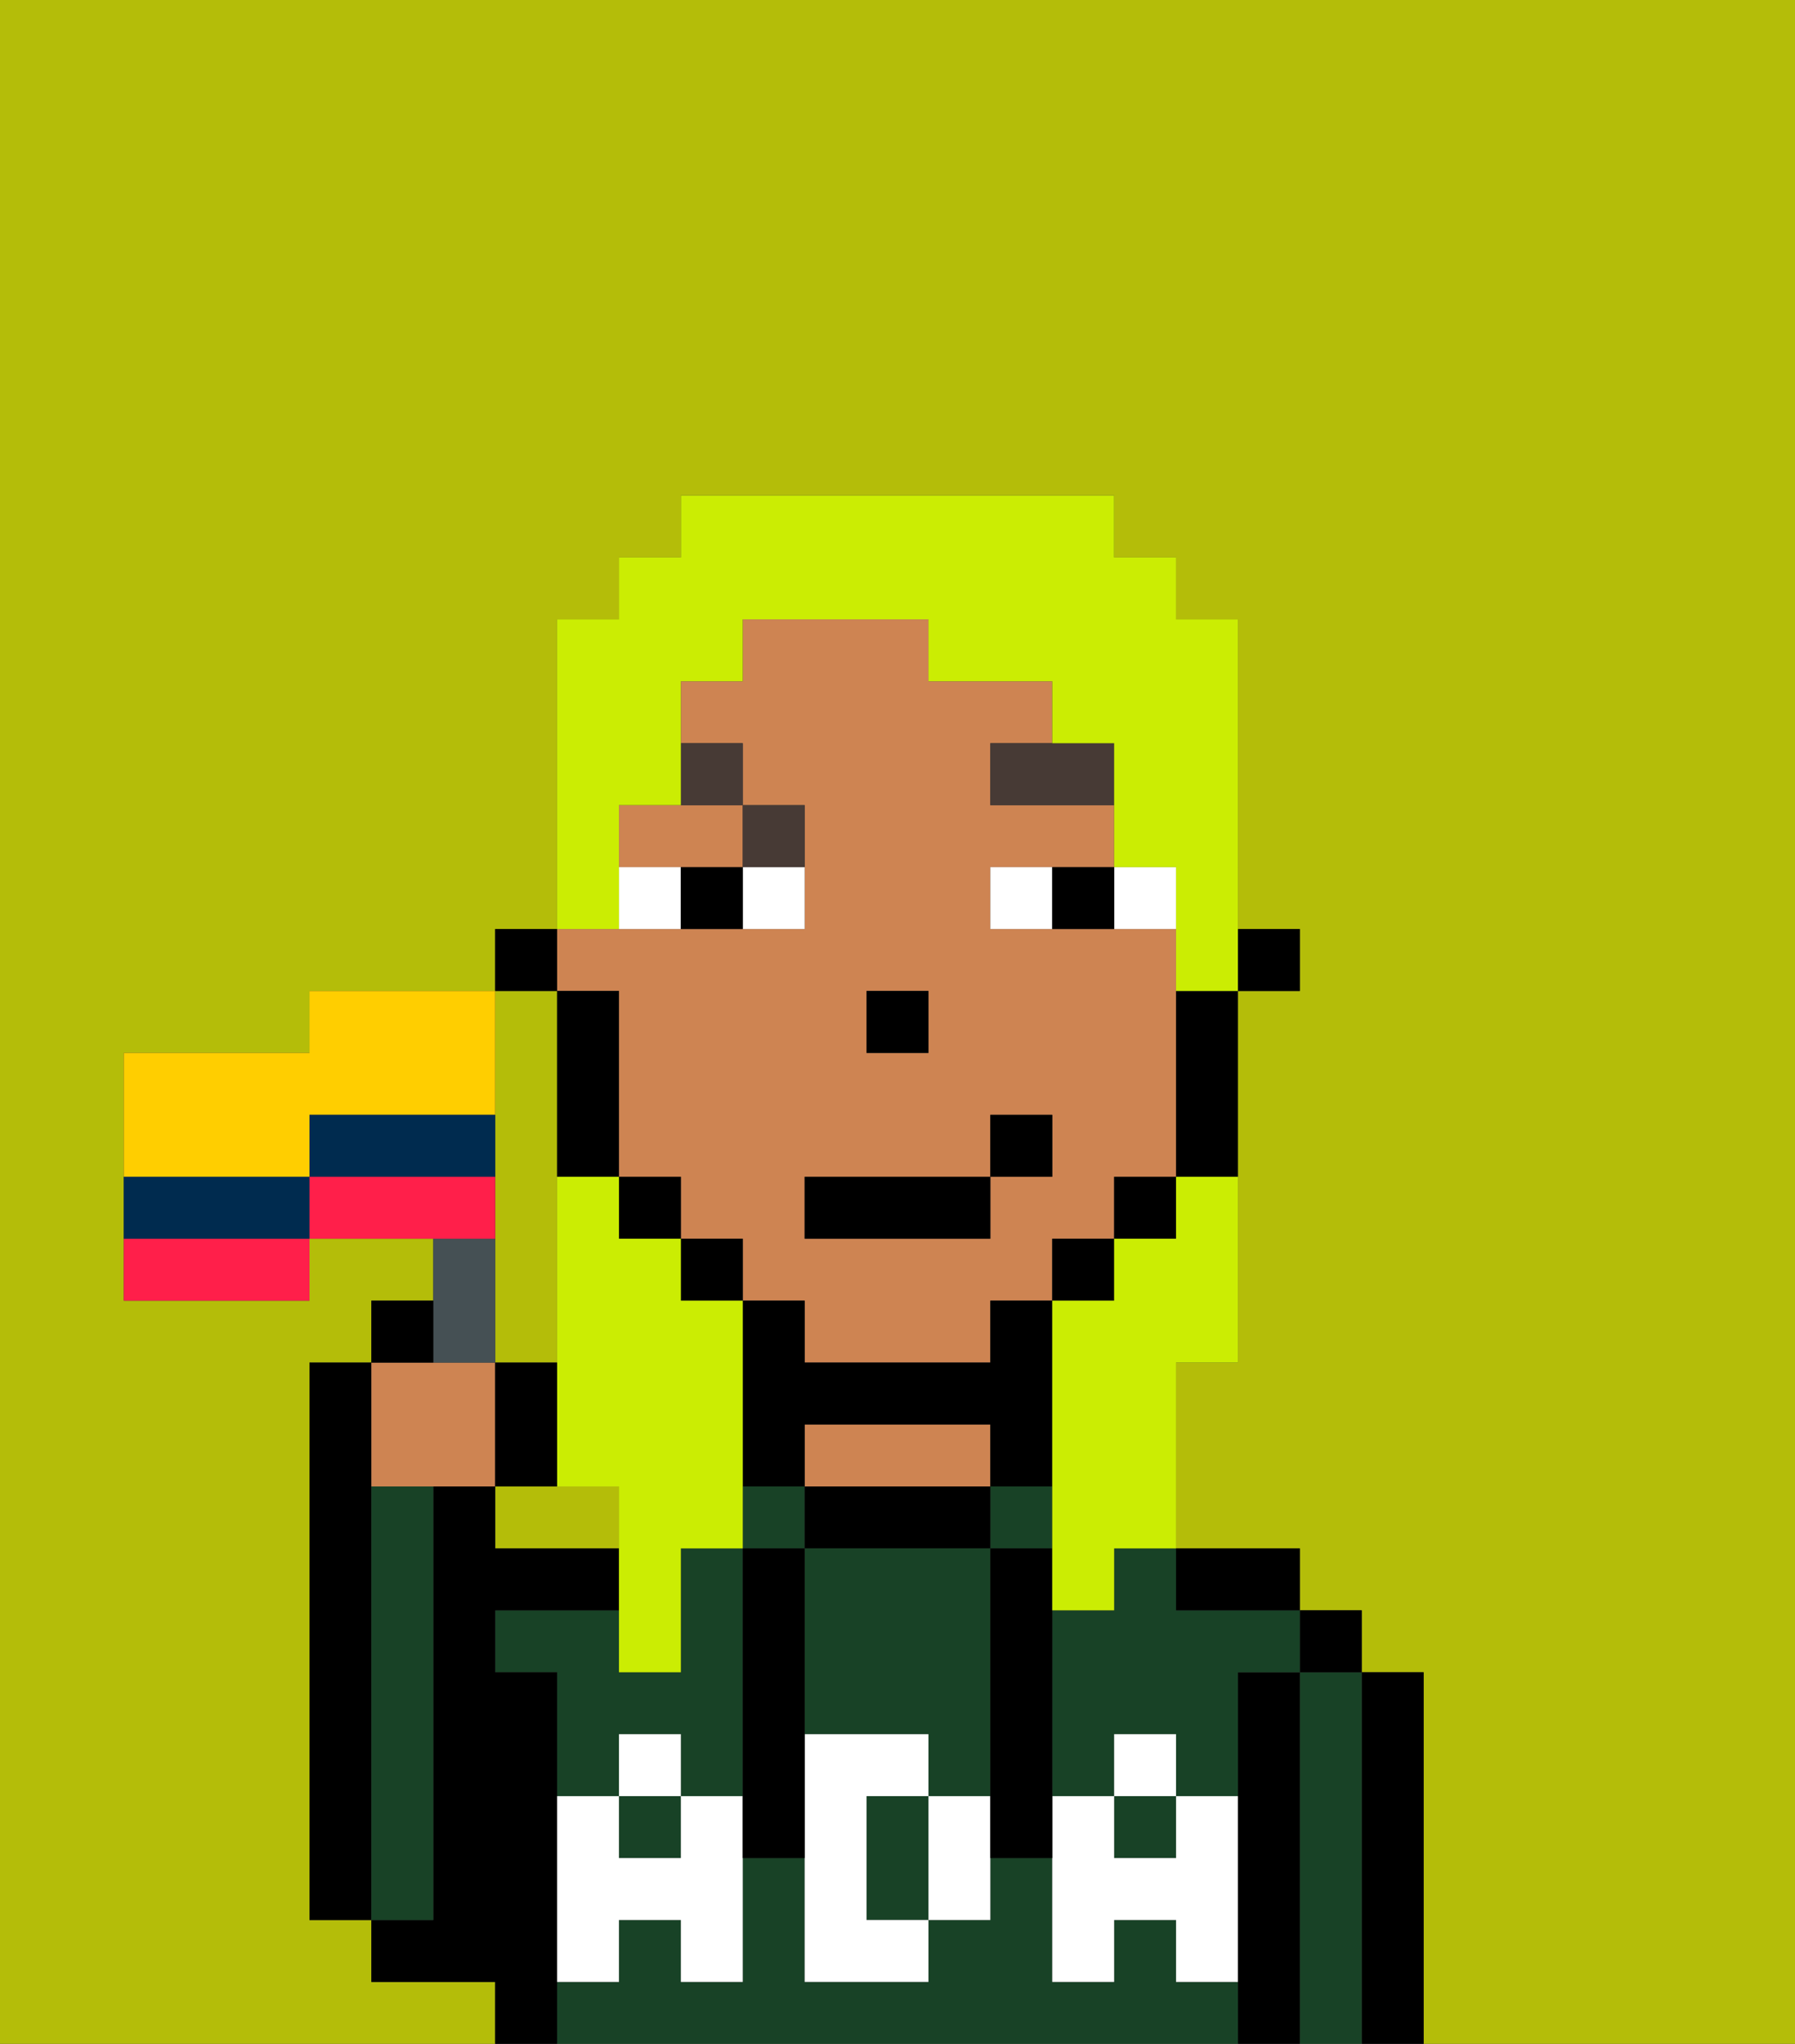 <svg xmlns="http://www.w3.org/2000/svg" viewBox="0 0 29 33"><rect x="0" y="0" width="29" height="33" fill="#333333" stroke="none"/><defs><style>polygon,rect,path{shape-rendering:crispedges;}.ra112-1{fill:#b4bd09;}.ra112-2{fill:#000000;}.ra112-3{fill:#184226;}.ra112-4{fill:#ce8452;}.ra112-5{fill:#ffffff;}.ra112-6{fill:#ffffff;}.ra112-7{fill:#473a35;}.ra112-8{fill:#cbed03;}.ra112-9{fill:#455054;}.ra112-10{fill:#ff1f4a;}.ra112-11{fill:#ffce00;}.ra112-12{fill:#002b4f;}</style></defs><path class="ra112-1" d="M9,24H8v1h2V24Z"/><path class="ra112-1" d="M8,32H6V31H5V22H6V21H7V20H5v1H2V17H5V16H8V15H9V10h1V9h1V8h7V9h1v1h1v5h1v1H20v6H19v3h2v1h1v1h1v6h6V0H0V33H8Z"/><path class="ra112-1" d="M8,19v3H9V16H8v3Z"/><path class="ra112-2" d="M6,24V22H5v9H6V24Z"/><path class="ra112-2" d="M23,27H22v6h1V27Z"/><path class="ra112-3" d="M22,27H21v6h1V27Z"/><rect class="ra112-2" x="21" y="26" width="1" height="1"/><path class="ra112-2" d="M21,27H20v6h1V27Z"/><path class="ra112-3" d="M19,32V31H18v1H17V30H16v1H15v1H13V30H12v2H11V31H10v1H9v1H20V32Z"/><path class="ra112-3" d="M18,26H17v3h1V28h1v1h1V27h1V26H19V25H18Z"/><rect class="ra112-3" x="16" y="24" width="1" height="1"/><rect class="ra112-3" x="18" y="29" width="1" height="1"/><path class="ra112-3" d="M10,28h1v1h1V25H11v2H10V26H8v1H9v2h1Z"/><rect class="ra112-3" x="10" y="29" width="1" height="1"/><rect class="ra112-3" x="12" y="24" width="1" height="1"/><path class="ra112-2" d="M20,26h1V25H19v1Z"/><path class="ra112-2" d="M15,24H13v1h3V24Z"/><path class="ra112-4" d="M16,24V23H13v1h3Z"/><path class="ra112-2" d="M9,31V27H8V26h2V25H8V24H7v7H6v1H8v1H9V31Z"/><path class="ra112-3" d="M7,30V24H6v7H7Z"/><path class="ra112-3" d="M14,29v2h1V29Z"/><path class="ra112-3" d="M13,25v3h2v1h1V25H13Z"/><path class="ra112-5" d="M19,30H18V29H17v3h1V31h1v1h1V29H19Z"/><rect class="ra112-5" x="18" y="28" width="1" height="1"/><path class="ra112-5" d="M15,29v2h1V29Z"/><path class="ra112-5" d="M14,30V29h1V28H13v4h2V31H14Z"/><path class="ra112-5" d="M11,29v1H10V29H9v3h1V31h1v1h1V29Z"/><rect class="ra112-5" x="10" y="28" width="1" height="1"/><path class="ra112-2" d="M13,25H12v5h1V25Z"/><path class="ra112-2" d="M17,28V25H16v5h1V28Z"/><rect class="ra112-2" x="20" y="15" width="1" height="1"/><path class="ra112-4" d="M10,13v1h2V13H10Z"/><path class="ra112-4" d="M10,16v3h1v1h1v1h1v1h3V21h1V20h1V19h1V15H16V14h2V13H16V12h1V11H15V10H12v1H11v1h1v1h1v2H9v1Zm4,0h1v1H14Zm-1,3h3V18h1v1H16v1H13Z"/><path class="ra112-2" d="M19,17v2h1V16H19Z"/><rect class="ra112-2" x="18" y="19" width="1" height="1"/><rect class="ra112-2" x="17" y="20" width="1" height="1"/><path class="ra112-2" d="M12,24h1V23h3v1h1V21H16v1H13V21H12v3Z"/><rect class="ra112-2" x="11" y="20" width="1" height="1"/><rect class="ra112-2" x="10" y="19" width="1" height="1"/><path class="ra112-2" d="M10,18V16H9v3h1Z"/><rect class="ra112-2" x="8" y="15" width="1" height="1"/><rect class="ra112-2" x="14" y="16" width="1" height="1"/><path class="ra112-6" d="M12,15h1V14H12Z"/><path class="ra112-6" d="M10,14v1h1V14Z"/><path class="ra112-6" d="M18,14v1h1V14Z"/><path class="ra112-6" d="M16,14v1h1V14Z"/><path class="ra112-2" d="M11,14v1h1V14Z"/><path class="ra112-2" d="M17,14v1h1V14Z"/><polygon class="ra112-7" points="17 12 16 12 16 13 18 13 18 12 17 12"/><path class="ra112-7" d="M13,14V13H12v1Z"/><path class="ra112-7" d="M12,13V12H11v1Z"/><rect class="ra112-2" x="13" y="19" width="3" height="1"/><rect class="ra112-2" x="16" y="18" width="1" height="1"/><path class="ra112-8" d="M11,27V25h1V21H11V20H10V19H9v5h1v3Z"/><path class="ra112-8" d="M10,14V13h1V11h1V10h3v1h2v1h1v2h1v2h1V10H19V9H18V8H11V9H10v1H9v5h1Z"/><path class="ra112-8" d="M19,20H18v1H17v5h1V25h1V22h1V19H19Z"/><path class="ra112-4" d="M7,24H8V22H6v2Z"/><path class="ra112-9" d="M8,22V20H7v2Z"/><path class="ra112-2" d="M7,21H6v1H7Z"/><path class="ra112-2" d="M9,22H8v2H9Z"/><path class="ra112-10" d="M2,20v1H5V20H2Z"/><path class="ra112-10" d="M8,19H5v1H8Z"/><path class="ra112-11" d="M5,19V18H8V16H5v1H2v2H5Z"/><path class="ra112-12" d="M4,19H2v1H5V19Z"/><path class="ra112-12" d="M6,18H5v1H8V18Z"/></svg>